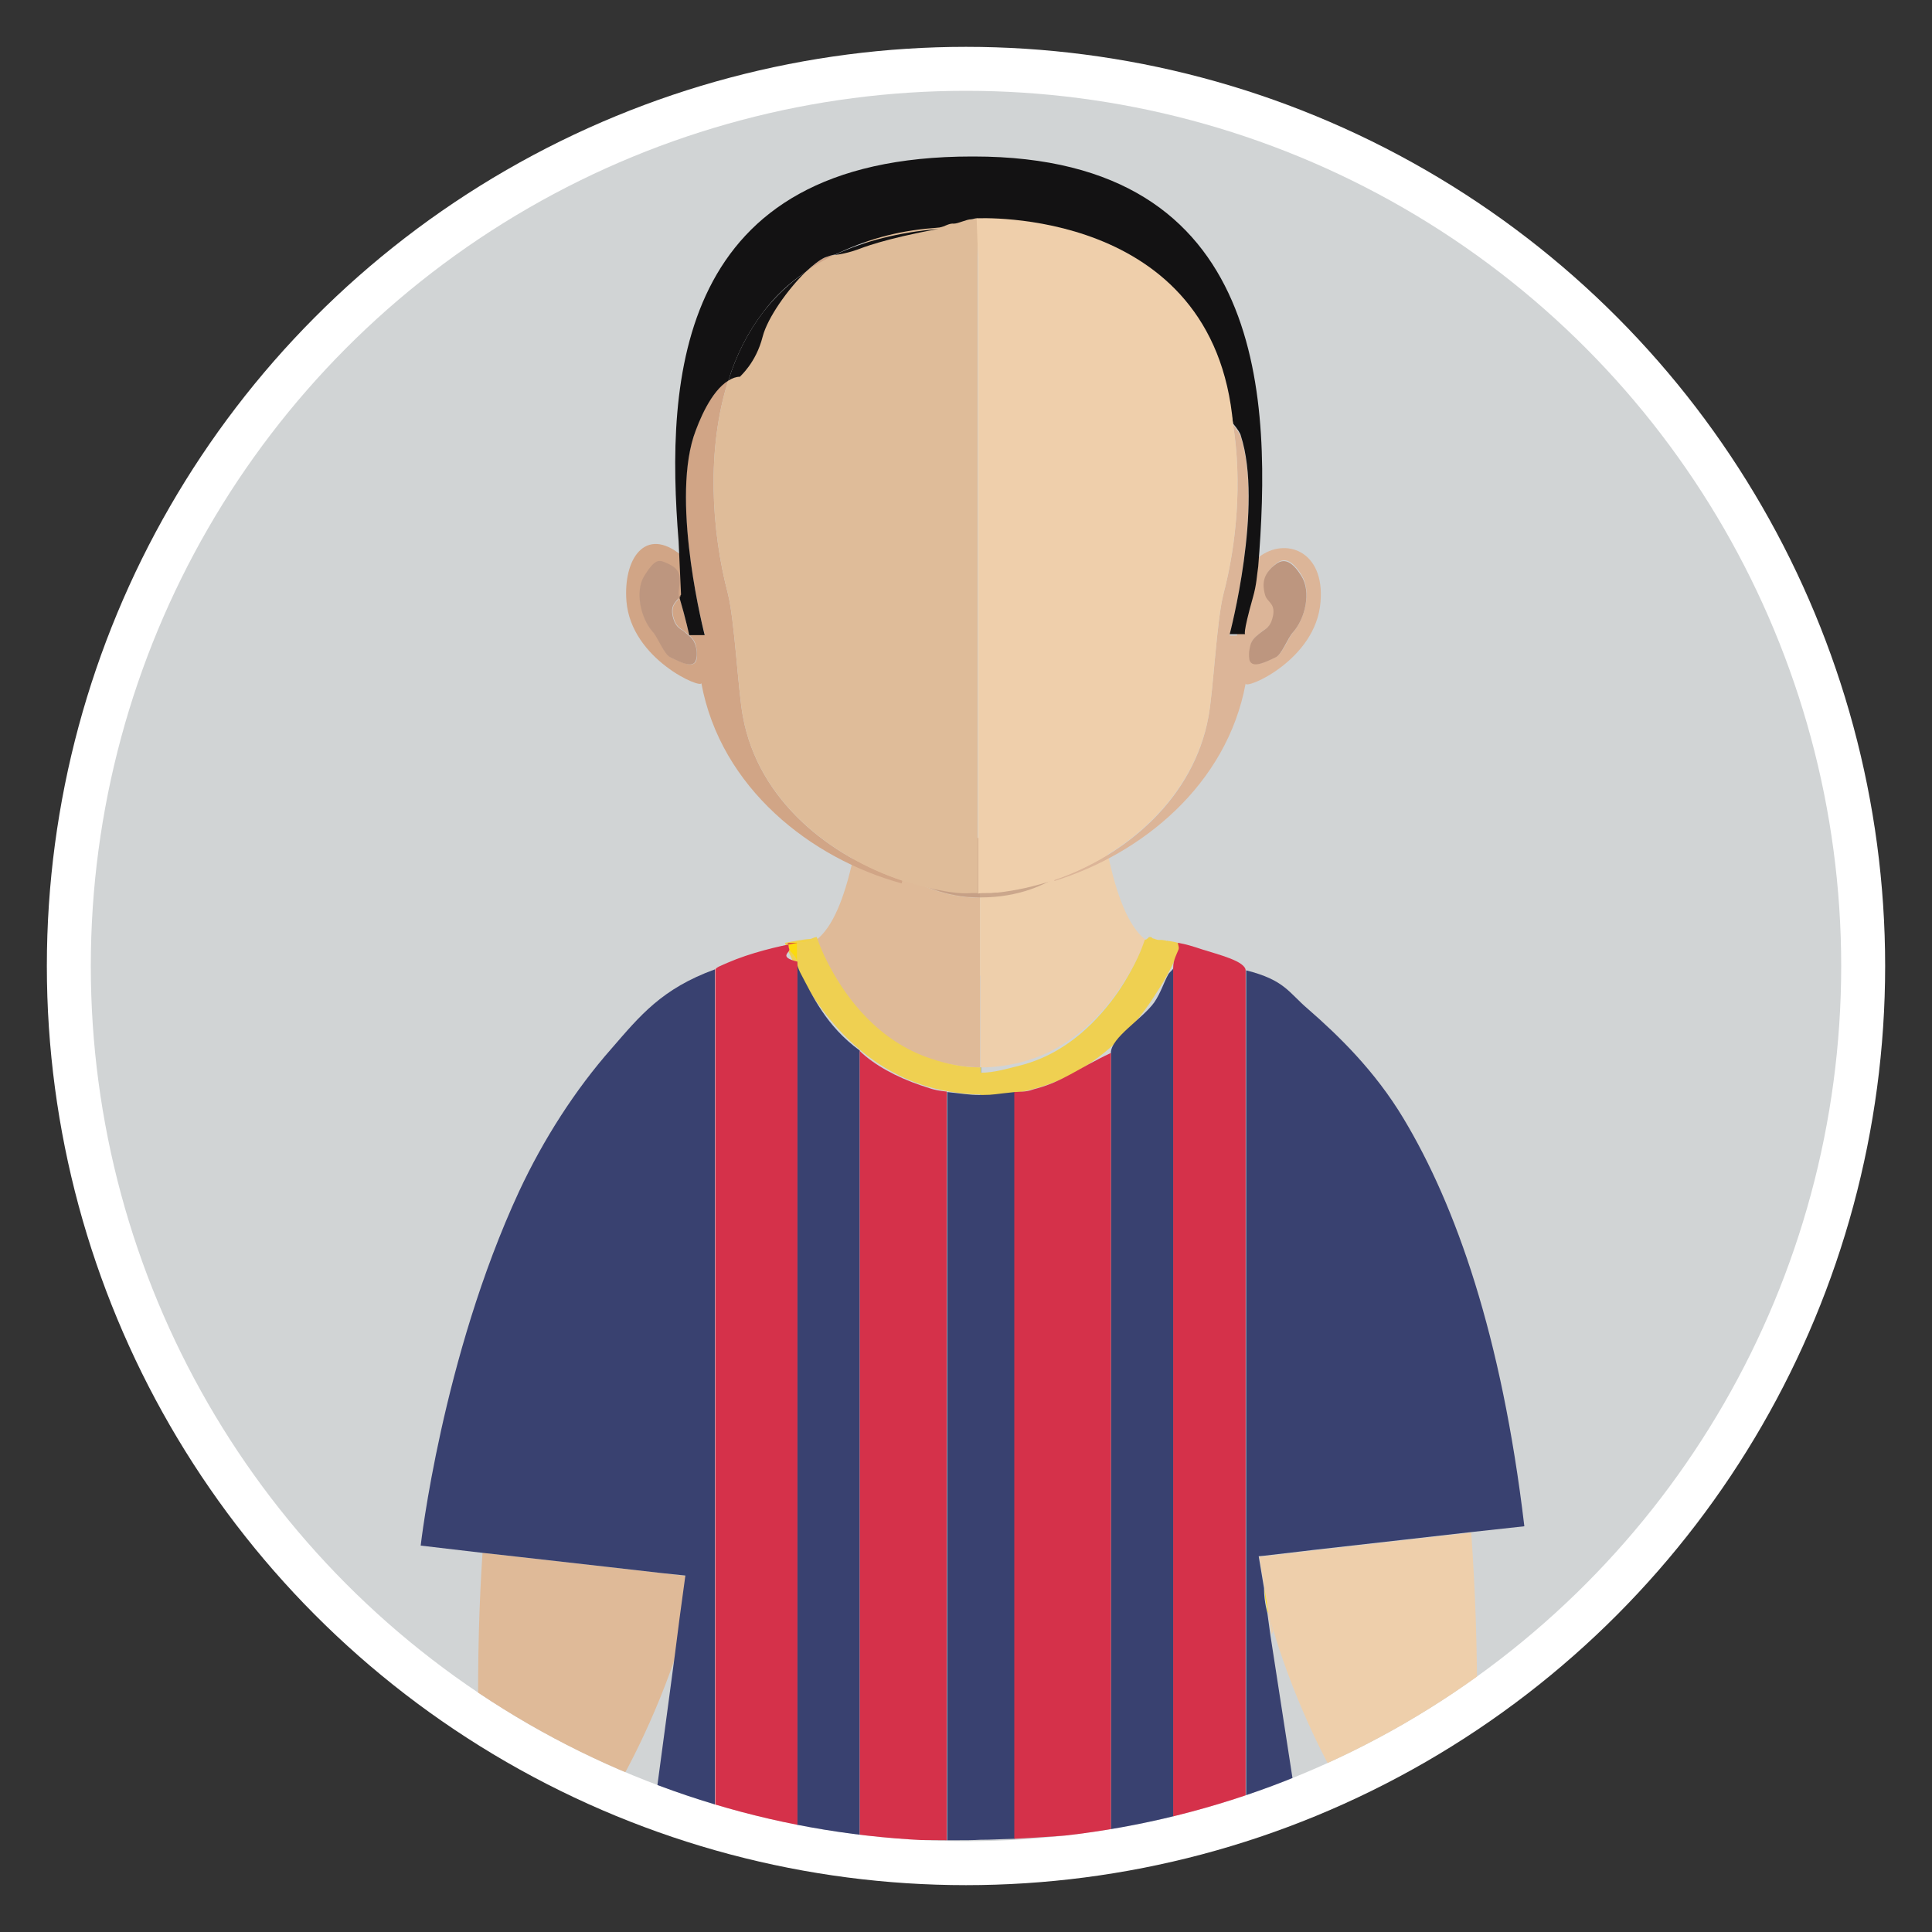 <?xml version="1.0" encoding="utf-8"?>
<!-- Generator: Adobe Illustrator 18.0.0, SVG Export Plug-In . SVG Version: 6.00 Build 0)  -->
<!DOCTYPE svg PUBLIC "-//W3C//DTD SVG 1.1//EN" "http://www.w3.org/Graphics/SVG/1.1/DTD/svg11.dtd">
<svg version="1.1" id="Layer_1" xmlns="http://www.w3.org/2000/svg" xmlns:xlink="http://www.w3.org/1999/xlink" x="0px" y="0px"
	 viewBox="0 0 400 400" enable-background="new 0 0 400 400" xml:space="preserve">
<rect x="0" y="0" width="400" height="400" fill="#333333" stroke="none"/>
<circle fill="#FFFFFF" cx="200" cy="200" r="190.3"/>
<circle fill="#D1D4D5" cx="200" cy="200" r="181.2"/>
<g>
	<defs>
		<circle id="SVGID_1_" cx="200" cy="200" r="181.2"/>
	</defs>
	<clipPath id="SVGID_2_">
		<use xlink:href="#SVGID_1_"  overflow="visible"/>
	</clipPath>
	<g clip-path="url(#SVGID_2_)">
		<path fill="#DFBA98" d="M137.1,325.7l-11.4-1.3l-18.6-2.1l-7.2-0.8c-0.7,10.4-1,21.7-0.9,33.9c0,0-0.2,2.2-0.5,6
			c9.4,3.8,19,7.1,28.8,9.9l0.1-0.7c0,0,6.9-11.3,12.5-27.7l1-7.8l1.2-8.8L137.1,325.7z"/>
		<path fill="#DFBA98" d="M202.9,185.9c-14.4-0.1-22.8-10.3-25.2-13.6c0,0.1,0,0.2-0.1,0.3c-0.3,1.9-0.6,3.6-1,5.3
			c-1.8,8.1-4.2,14.1-7.6,16.7l0,0c0,0,0.9,2.6,2.9,6.2c3.3,6.1,9.9,14.9,20.7,18.5c3.1,1,6.5,1.6,10.3,1.7v-19L202.9,185.9
			C203,185.9,203,185.9,202.9,185.9z"/>
		<path fill="#DFBA98" d="M203.1,221v-19.1c0,0-0.1,0-0.1,0v19C203,221,203.1,221,203.1,221z"/>
		<path fill="#EECFAB" d="M263.3,338.4c0.1-0.2,0.2-0.5,0.3-0.7c-0.4-1.2-0.7-2.4-1.1-3.7L263.3,338.4z"/>
		<path fill="#EECFAB" d="M229.3,176.5c-0.3-1.3-0.5-2.6-0.7-4v-0.1c0-0.1,0-0.3-0.1-0.4c-2.3,3.7-10.1,13.8-25.5,13.8
			c0,0-0.1,0-0.1,0V202c0,0,0.1,0,0.1,0V221c0,0,0,0,0,0c2.9,0,5.6-0.4,8.1-1c9.7-2.4,16.3-9,20.4-14.9c1-1.5,1.9-2.9,2.7-4.3
			c2-3.6,2.9-6.3,2.9-6.3l0,0C233.6,191.8,231.1,185.2,229.3,176.5z"/>
		<path opacity="0.7" fill="#BD967F" d="M177.8,170.2c-0.1,0.6-0.2,1.3-0.3,1.9c0,0.1,0.1,0.1,0.2,0.2c0.1-0.7,0.2-1.4,0.3-2
			C177.9,170.2,177.9,170.2,177.8,170.2z"/>
		<path opacity="0.7" fill="#BD967F" d="M228.5,172.1C228.5,172,228.6,172,228.5,172.1l0-0.1c-0.1-0.9-0.3-1.8-0.4-2.6
			c0,0,0,0-0.1,0C228.3,170.2,228.4,171.2,228.5,172.1z"/>
		<path fill="#DFBA98" d="M202.9,185.9C203,185.9,203,185.9,202.9,185.9l0.1-12.4c0,0-0.1,0-0.1,0c-0.2,0-0.4,0-0.6,0
			c-0.1,0-0.2,0-0.3,0c-0.1,0-0.2,0-0.3,0c-0.1,0-0.2,0-0.2,0c-0.1,0-0.2,0-0.2,0c-7.4,0-15.3-1.1-23.2-3.3c-0.1,0.7-0.2,1.4-0.3,2
			C180.1,175.6,188.5,185.8,202.9,185.9z"/>
		<path fill="#EECFAB" d="M209.4,173.1c-0.2,0-0.3,0-0.5,0c-0.7,0.1-1.4,0.1-2.2,0.2c-0.3,0-0.6,0-1,0.1c-1,0.1-1.9,0.1-2.8,0.1
			v12.4c0,0,0,0,0.1,0c15.4,0,23.2-10.1,25.5-13.8c-0.1-0.9-0.3-1.8-0.4-2.8C221.8,171.2,215.5,172.5,209.4,173.1z"/>
		<path opacity="0.7" fill="#BD967F" d="M228.1,169.3c-6.3,1.9-12.6,3.2-18.7,3.8c-0.2,0-0.3,0-0.5,0c-0.7,0.1-1.4,0.1-2.2,0.2
			c-0.3,0-0.6,0-1,0.1c-1,0.1-1.9,0.1-2.8,0.1c0,0-0.1,0-0.1,0c-0.2,0-0.4,0-0.6,0c-0.1,0-0.2,0-0.3,0c-0.1,0-0.2,0-0.3,0
			c-0.1,0-0.2,0-0.2,0c-0.1,0-0.2,0-0.2,0c-7.4,0-15.3-1.1-23.2-3.3c-0.1,0.7-0.2,1.4-0.3,2c2.4,3.3,10.9,13.6,25.2,13.6
			c0,0,0,0,0.1,0c0,0,0,0,0.1,0c15.4,0,23.2-10.1,25.5-13.8C228.4,171.2,228.3,170.2,228.1,169.3z"/>
		<path fill="#D1A586" d="M178.1,169.3c-0.1,0-0.1,0-0.2-0.1c0,0.3-0.1,0.7-0.1,1c0.1,0,0.1,0,0.2,0
			C178,169.9,178.1,169.6,178.1,169.3z"/>
		<path fill="#D1A586" d="M178.1,169.3c0,0.3-0.1,0.7-0.1,1c7.9,2.2,15.8,3.3,23.2,3.3c0.1,0,0.2,0,0.2,0c-0.1,0-0.2,0-0.3,0
			C194.1,173.3,186.1,171.9,178.1,169.3z"/>
		<path fill="#DCB598" d="M228.1,169c0,0.1,0,0.2,0,0.3c0,0,0,0,0.1,0C228.2,169.2,228.2,169.1,228.1,169
			C228.1,169,228.1,169,228.1,169z"/>
		<path fill="#DCB598" d="M202.9,173.5c0,0,0.1,0,0.1,0v0C202.9,173.5,202.9,173.5,202.9,173.5z"/>
		<path fill="#DCB598" d="M201.5,173.5c0.1,0,0.2,0,0.2,0c0.1,0,0.2,0,0.3,0c-0.1,0-0.3,0-0.4,0
			C201.5,173.5,201.5,173.5,201.5,173.5z"/>
		<path fill="#DCB598" d="M203.1,173.5C203,173.5,203,173.5,203.1,173.5L203.1,173.5c0.9,0,1.8,0,2.8-0.1
			C204.9,173.4,204,173.5,203.1,173.5z"/>
		<path fill="#DCB598" d="M208.9,173.2c-0.7,0.1-1.4,0.1-2.2,0.2C207.5,173.3,208.2,173.2,208.9,173.2z"/>
		<path fill="#DCB598" d="M228.1,169.3c0-0.1,0-0.2,0-0.3c-6.2,2.1-12.5,3.5-18.7,4.1C215.5,172.5,221.8,171.2,228.1,169.3z"/>
		<path fill="#DCB598" d="M201.1,173.5c0.1,0,0.2,0,0.3,0c0,0,0.1,0,0.1,0C201.4,173.5,201.3,173.5,201.1,173.5z"/>
		<path fill="#DFBC99" d="M202.3,173.5c0.2,0,0.4,0,0.6,0c-0.3,0-0.6,0-0.9,0C202.1,173.5,202.2,173.5,202.3,173.5z"/>
		<path fill="#DFBC99" d="M179.5,156.5c0-0.2,0-0.4,0-0.5c0,0-0.1,0-0.1,0c-0.2,2.1-0.4,4.2-0.6,6.3c-0.2,2.4-0.5,4.7-0.9,7
			c0.1,0,0.1,0,0.2,0.1c0.3-2.1,0.6-4.2,0.8-6.5C179.1,160.7,179.3,158.7,179.5,156.5z"/>
		<path fill="#DFBC99" d="M203,159v14.5c0,0,0,0,0.1,0L203,159C203,159,203,159,203,159z"/>
		<path fill="#EFCFAB" d="M209.4,173.1c-0.2,0-0.3,0-0.5,0C209.1,173.2,209.3,173.1,209.4,173.1z"/>
		<path fill="#EFCFAB" d="M206.8,173.3c-0.3,0-0.6,0-1,0.1C206.1,173.4,206.5,173.3,206.8,173.3z"/>
		<path fill="#EFCFAB" d="M226.7,155.7C226.7,155.7,226.7,155.7,226.7,155.7c0,0.2,0,0.4,0,0.6c0.2,2.1,0.4,4.1,0.6,6.1
			c0.3,2.3,0.5,4.5,0.8,6.6c0,0,0,0,0.1,0c-0.3-2.3-0.6-4.6-0.9-7.1C227.1,159.9,226.9,157.8,226.7,155.7z"/>
		<path fill="#EECFAB" d="M305.8,354.7c0.1-13.6-0.4-26-1.2-37.4l-14.1,1.6L272,321l-2.5,0.3l-7.7,0.9l-1.1,0.1l1.1,6.6l0.8,5.2
			c0.3,1.3,0.7,2.5,1.1,3.7c4.9,16.1,11.6,28.2,13.4,31.3c10-3.1,19.7-6.8,29.1-11C305.9,355.9,305.8,354.7,305.8,354.7z"/>
		<path fill="#FCDB0D" d="M237.4,194.6c0,0,0.1,0,0.2,0C237.5,194.6,237.4,194.6,237.4,194.6z"/>
		<path fill="#FCDB0D" d="M237.9,194.6c0.1,0,0.3,0,0.4,0C238.1,194.6,238,194.6,237.9,194.6z"/>
		<path fill="#FCDB0D" d="M240.4,194.7c0.3,0,0.6,0.1,0.9,0.1C241,194.7,240.6,194.7,240.4,194.7z"/>
		<path fill="#FCDB0D" d="M238.7,194.6c0.3,0,0.7,0,1.2,0.1C239.4,194.6,239,194.6,238.7,194.6z"/>
		<path fill="#FCDB0D" d="M262.6,334l-0.8-5.2c0.1,1.6,0.2,2.9,0.5,3.9C262.3,333.2,262.4,333.6,262.6,334z"/>
		<path fill="#1B75B9" d="M237.5,194.6c0.1,0,0.2,0,0.3,0C237.7,194.6,237.6,194.6,237.5,194.6z"/>
		<path fill="#1B75B9" d="M238.3,194.6c0.1,0,0.3,0,0.4,0C238.5,194.6,238.4,194.6,238.3,194.6z"/>
		<path fill="#1B75B9" d="M241.3,194.8c0.2,0,0.4,0,0.5,0.1C241.6,194.8,241.5,194.8,241.3,194.8z"/>
		<path fill="#1B75B9" d="M239.9,194.7c0.2,0,0.3,0,0.5,0C240.2,194.7,240,194.7,239.9,194.7z"/>
		<path fill="#1B75B9" d="M237.4,194.6c-0.1,0-0.2,0-0.2,0l0,0C237.2,194.6,237.3,194.6,237.4,194.6z"/>
		<polygon fill="#1B75B9" points="237.2,194.6 237.2,194.6 237.2,194.6 		"/>
		<path fill="#1B75B9" d="M203.1,221c-0.1,0-0.1,0-0.1,0v5.7c0.1,0,0.1,0,0.1,0V221z"/>
		<g>
			<path fill="#EFD051" d="M241.8,194.8c-0.2,0-0.4,0-0.5-0.1c-0.3,0-0.6-0.1-0.9-0.1c-0.2,0-0.3,0-0.5,0c-0.5,0-0.9-0.3-1.2-0.3
				c-0.1,0-0.3-0.3-0.4-0.3c-0.2,0-0.3,0-0.4,0c-0.1,0-0.2,0.3-0.3,0.3c-0.1,0-0.2,0.2-0.3,0.2c-0.1,0-0.3,0.1-0.3,0.1v0
				c0,0-0.8,2.7-2.8,6.3c-0.7,1.3-1.6,2.8-2.6,4.3c-4.1,5.9-10.6,12.9-20.4,15.4c-2.5,0.6-5.3,1.5-8.2,1.5c0,0,0,0,0,0v4.7
				c0,0,0.3,0,0.5,0c3.5,0,6.9-0.4,9.9-1.2c11.8-2.9,19.8-10.9,24.7-18c1.4-2.1,2.6-4,3.6-5.8c1.1-2.1,1.9-3.8,2.4-5
				c0.2-0.6,0.4-1.1,0.5-1.4C243.6,195.1,242.7,194.9,241.8,194.8z"/>
			<path fill="#EFD051" d="M172,200.5c-2-3.6-2.9-6.5-2.9-6.5h0c-0.4,0-0.9,0.3-1.3,0.4c-1.8,0.1-3.6,0.5-5.3,0.8
				c0.1,0.3,0.3,0.8,0.5,1.2c0.5,1.2,1.3,3,2.4,5c3.9,7.3,11.9,18.7,25.5,23.2c3.6,1.2,8.2,2,12.2,2V221c-4,0-7.3-0.8-10.3-1.8
				C181.8,215.6,175.3,206.6,172,200.5z"/>
		</g>
		<g>
			<path fill="#D1A586" d="M153.8,148.3c-1-5.4-1.7-19.9-3.1-25.4c-3.4-13-4.5-29.8,0.1-44.2c-3.6,2.2-6.2,8.4-7.2,11.6
				c-4.7,14.5,2.3,41.1,2.3,41.1h-3.2c0,0-0.7-3.3-2-7.7c-0.6,1-1.7,1.4-1.4,3.5c0.5,2.7,1.7,2.9,2.5,3.6c0.7,0.6,1.6,1.1,2.1,2.3
				c0.4,1.2,0.5,2.4,0.3,3.5c-0.5,2-3.3,0.4-5.3-0.5c-1.3-0.6-2.5-4-3.6-5.2c-2.6-2.9-3.8-8.5-1.8-11.7c2.4-3.8,6.6,5.4,8.5,6.3
				c-0.4-1.2-0.4-9.3-0.9-10.5c-7.5-6.2-12.1,0.7-11.4,9.5c1,12.1,15.8,18.3,15.5,16.9c4,21.8,22.8,36.4,41.5,41.5
				c0-0.2,0.1-0.4,0.1-0.6C172,177.4,157,165.9,153.8,148.3z"/>
			<path fill="#D1A586" d="M170.8,53.3c-1.1,0.5-2.5,1.6-4,3c1.9-1.3,3.9-2.5,6.1-3.5C172.2,52.8,171.5,53,170.8,53.3z"/>
			<path fill="#BD967F" d="M133.4,119.2c-2,3.2-0.8,8.8,1.8,11.7c1,1.1,2.3,4.6,3.6,5.2c1.9,0.9,4.8,2.5,5.3,0.5
				c0.3-1,0.2-2.3-0.3-3.5c-0.5-1.2-1.4-1.6-2.1-2.3c-0.7-0.6-2-0.8-2.5-3.6c-0.3-2,0.7-2.5,1.4-3.5c-0.6-2.2,1.8-5.2-2.3-7
				C136.5,115.9,135.8,115.4,133.4,119.2z"/>
			<path fill="#DCB598" d="M254.6,131.5c0,0,6.9-26.6,2.3-41.1c-0.2-0.5-0.8-1.4-1.6-2.5c1.9,12,0.7,24.8-2,35.1
				c-1.4,5.4-2.1,20-3.1,25.4c-3,16.7-16.9,28.7-31.9,33.8c0,0.1,0,0.1,0,0.2c18.1-5.6,35.7-19.9,39.6-40.9
				c-0.2,1.4,14.6-4.8,15.5-16.9c0.9-10.7-7.4-13.4-12.7-9.3c-3.1,8.1-4.6,16.3-4.6,16.3H254.6z M259.1,133.1
				c0.5-1.2,1.4-1.6,2.1-2.3c0.7-0.6,2-0.8,2.5-3.6c0.4-2.5-1.3-2.6-1.7-4.2c-0.7-2.9,0.2-4.4,1.4-5.6c1.2-1.1,3.1-3.2,6.1,1.7
				c2,3.2,0.8,8.8-1.7,11.7c-1,1.1-2.3,4.6-3.6,5.2c-1.9,0.9-4.8,2.5-5.3,0.5C258.6,135.5,258.7,134.3,259.1,133.1z"/>
			<path fill="#BD967F" d="M264.1,136.1c1.3-0.6,2.5-4,3.6-5.2c2.6-2.9,3.8-8.5,1.7-11.7c-3-4.8-4.9-2.7-6.1-1.7
				c-1.2,1.2-2.2,2.7-1.4,5.6c0.4,1.6,2.1,1.7,1.7,4.2c-0.5,2.7-1.7,2.9-2.5,3.6c-0.7,0.6-1.6,1.1-2.1,2.3c-0.4,1.2-0.5,2.4-0.3,3.5
				C259.3,138.5,262.2,137,264.1,136.1z"/>
			<path fill="#DFBC99" d="M202.5,154.8L202.5,154.8l0,21.1c0,0,0,0,0,0V154.8z"/>
			<path fill="#DFBC99" d="M186.7,182.3c-14.6-4.9-29.7-16.4-32.9-34c-1-5.4-1.7-19.9-3.1-25.4c-3.4-13-4.5-29.8,0.1-44.2
				c0.8-0.5,1.6-0.8,2.4-0.8c0,0,3.2-2.8,4.6-8.2c1-3.9,5.2-9.8,8.9-13.4c1.9-1.3,3.9-2.5,6.1-3.5c2.7-0.3,6.2-2.5,6.2-2.5
				s2.2-2,13.4-4.1c1.3-0.1,3.5-0.6,4.9-0.7c1,0.1,1.7-0.4,2.6-0.1c0.2,0.1,0.9-0.1,1.1,0c0.2,0.1,1.2-0.4,1.4-0.3v109.6h0v21.1v9.1
				c0,0-0.1,0-0.1,0c-0.2,0-0.4,0-0.5,0c-0.1,0-0.2,0-0.3,0c-0.1,0-0.2,0-0.3,0c0,0-0.1,0-0.1,0v0
				C196.3,185.4,186.7,182.3,186.7,182.3z"/>
			<path fill="#131213" d="M140.6,123.8c0.1-0.2,0.3-0.4,0.3-0.7"/>
			<path fill="#131213" d="M141,123.1c-0.1,0.3-0.2,0.5-0.3,0.7c1.3,4.4,2,7.7,2,7.7h3.2c0,0-6.9-26.6-2.3-41.1
				c1.1-3.3,3.6-9.4,7.2-11.6c1.6-5.2,4-10,7.3-14.3c2.4-3.2,5.3-5.9,8.7-8.2c1.5-1.4,2.9-2.5,4-3c0.8-0.3,1.5-0.5,2.1-0.6
				c6.1-2.9,12.4-4.9,20.6-5.5c0.1,0,0.9-0.1,1-0.1c1.2-0.2,1.9-0.9,3-0.8c0.9,0,2.6-0.9,3.6-0.9c0.2,0,0.8-0.2,1-0.2
				c0.1,0,0.1,0,0.2,0c0.2,0,0.1,1.8,0.2,1.8c5.4,0,10.3,0.5,14.9,1.3c0,0,0,0,0,0l0,0c12.4,2.3,21.9,7.7,28.4,16.1
				c5.2,6.7,8.1,14.8,9.5,23.3c0.9,1.1,1.5,2,1.6,2.5c4.7,14.5-2.3,41.1-2.3,41.1h3.2c0,0-0.6,0.2,1.6-7.6c0.8-2.8,0.8-4.5,1.1-6.4
				c2.7-33.6,2.4-84.9-58.9-84.9c0,0-0.1,0-0.2,0c-0.1,0-0.1,0-0.2,0c-61.3,0-63.4,46.1-60.7,79.7"/>
			<path fill="#131213" d="M178,51.5c0,0,5.1-2.1,16.3-4.1c-8.2,0.7-15.4,2.5-21.5,5.4C175.5,52.5,178,51.5,178,51.5z"/>
			<path fill="#131213" d="M157.9,69.7c1-3.9,5.2-9.8,8.9-13.4c-3.3,2.3-6.2,5-8.7,8.2c-3.3,4.3-5.7,9.1-7.3,14.3
				c0.8-0.5,1.6-0.8,2.4-0.8C153.2,77.9,156.5,75.2,157.9,69.7z"/>
			<path fill="#EFCFAB" d="M255.2,87.8"/>
			<path fill="#EFCFAB" d="M218.2,182.2c-3.9,1.3-7.9,2.2-11.7,2.6c-0.1,0-0.2,0-0.3,0c-0.5,0-0.9,0.1-1.4,0.1c-0.2,0-0.4,0-0.6,0
				c-0.6,0-1.2,0-1.7,0.1v-9.1v-21.1V53.4l-0.3-8.2c0,0,49.2-2.6,53.1,42.7c1.9,12,0.7,24.8-2,35.1c-1.4,5.4-2.1,20-3.1,25.4
				C247.1,165,233.3,177,218.2,182.2L218.2,182.2z"/>
		</g>
		<path fill="#FCDB0D" d="M168.6,194.7c-1.2,0.1-2.6,0.2-3.6,0.4v0C166,195,167.4,194.8,168.6,194.7z"/>
		<g>
			<path fill="#394170" d="M203.4,226.7c-0.1,0-0.2,0-0.3,0l-0.2,0c-2.4,0-3.8-0.3-6.8-0.6v154.9c0,0,1.5,0,2.1,0
				c1.6,0,3.2,0,4.8-0.1c2.4,0,3.1-0.1,7.1-0.2V226.1C206,226.5,205.8,226.7,203.4,226.7z"/>
			<path fill="#394170" d="M241.9,201.7c-1,1.8-1.5,3.7-2.9,5.8c-2.5,3.5-9,7.3-9,10.5v161.2c0-0.5,7-1.2,13-2v-177
				C243,200.7,242.2,201.2,241.9,201.7z"/>
			<path fill="#394170" d="M165.7,201.4c-0.4-0.8-0.7-1.6-0.7-2.3v179.7c3,0.6,10,1.1,13,1.4V217.5
				C171,212.4,168.2,206.1,165.7,201.4z"/>
			<path fill="#394170" d="M126.6,217.1c-7.5,8.5-14.1,18.8-19.1,29.5c-16,34.5-20.4,73.4-20.4,73.4l12.8,1.5l7.2,0.8l18.6,2.1
				l11.4,1.3l4.8,0.5l-1.2,8.8l-1,7.8l-4.1,30.6c3,0.7,7,1.4,10.1,2.1c0.5,0.1,2.3,0.2,2.3,0.3V200.7
				C137,204.7,132.5,210.3,126.6,217.1z"/>
			<path fill="#394170" d="M290.6,231.6c-6-10-13.6-17.3-19.8-22.7c-4-3.4-4.8-6-12.8-8v172.6c0,0,1.5-0.1,1.7-0.1
				c2.6-0.6,5.8-1.3,8.4-2l-5.1-33l-0.6-4.4c-0.1-0.4-0.2-0.9-0.3-1.3c-0.2-1-0.4-2.3-0.4-3.9l-1.1-6.6l1.1-0.1l7.7-0.9l2.5-0.3
				l18.6-2.1l14.1-1.6l11-1.2C310.9,276.4,301.4,249.6,290.6,231.6z"/>
		</g>
		<path fill="#FCDB0D" d="M163.4,196.5c0.3,0.7,1.6,1.6,1.6,2.6v-4c-2,0.1-1.3,0.1-1.9,0.2C163.3,195.6,163.2,196,163.4,196.5z"/>
		<path fill="#FCDB0D" d="M244.3,195.2c0.1,0,0.2,0,0.3,0c0,0,0,0,0,0C244.5,195.2,244.4,195.2,244.3,195.2z"/>
		<g>
			<path fill="#D5314A" d="M163.4,196.5c-0.2-0.5-0.1-0.9-0.2-1.1c0.5-0.1-2.1-0.1,1.9-0.2v0c-4,0.7-9.8,2.1-14.4,4.1
				c-1.1,0.5-2.6,1-2.6,1.5v175.1c3,1.2,10,2.2,17,3V199.1C161,198.1,163.7,197.2,163.4,196.5z"/>
			<path fill="#D5314A" d="M190.6,224.7c-5-1.7-9.6-4.2-12.6-7.1v162.7c7,0.5,10,0.7,18,0.7V226C193,225.7,192.3,225.2,190.6,224.7z
				"/>
			<path fill="#D5314A" d="M214.1,225.5c-1,0.3-1.1,0.5-4.1,0.6v154.6c6-0.3,13-0.8,20-1.5V218C223,221.3,220,224,214.1,225.5z"/>
			<path fill="#D5314A" d="M249,196.6c-2.1-0.7-3.4-1.1-5.1-1.4c-0.1,0.3,0.3,0.8,0.1,1.4c-0.4,1-1.1,2.2-1.1,3.7v177
				c4-1,11-2.2,15-3.7V201C258,199,252.1,197.6,249,196.6z"/>
		</g>
	</g>
</g>
</svg>
